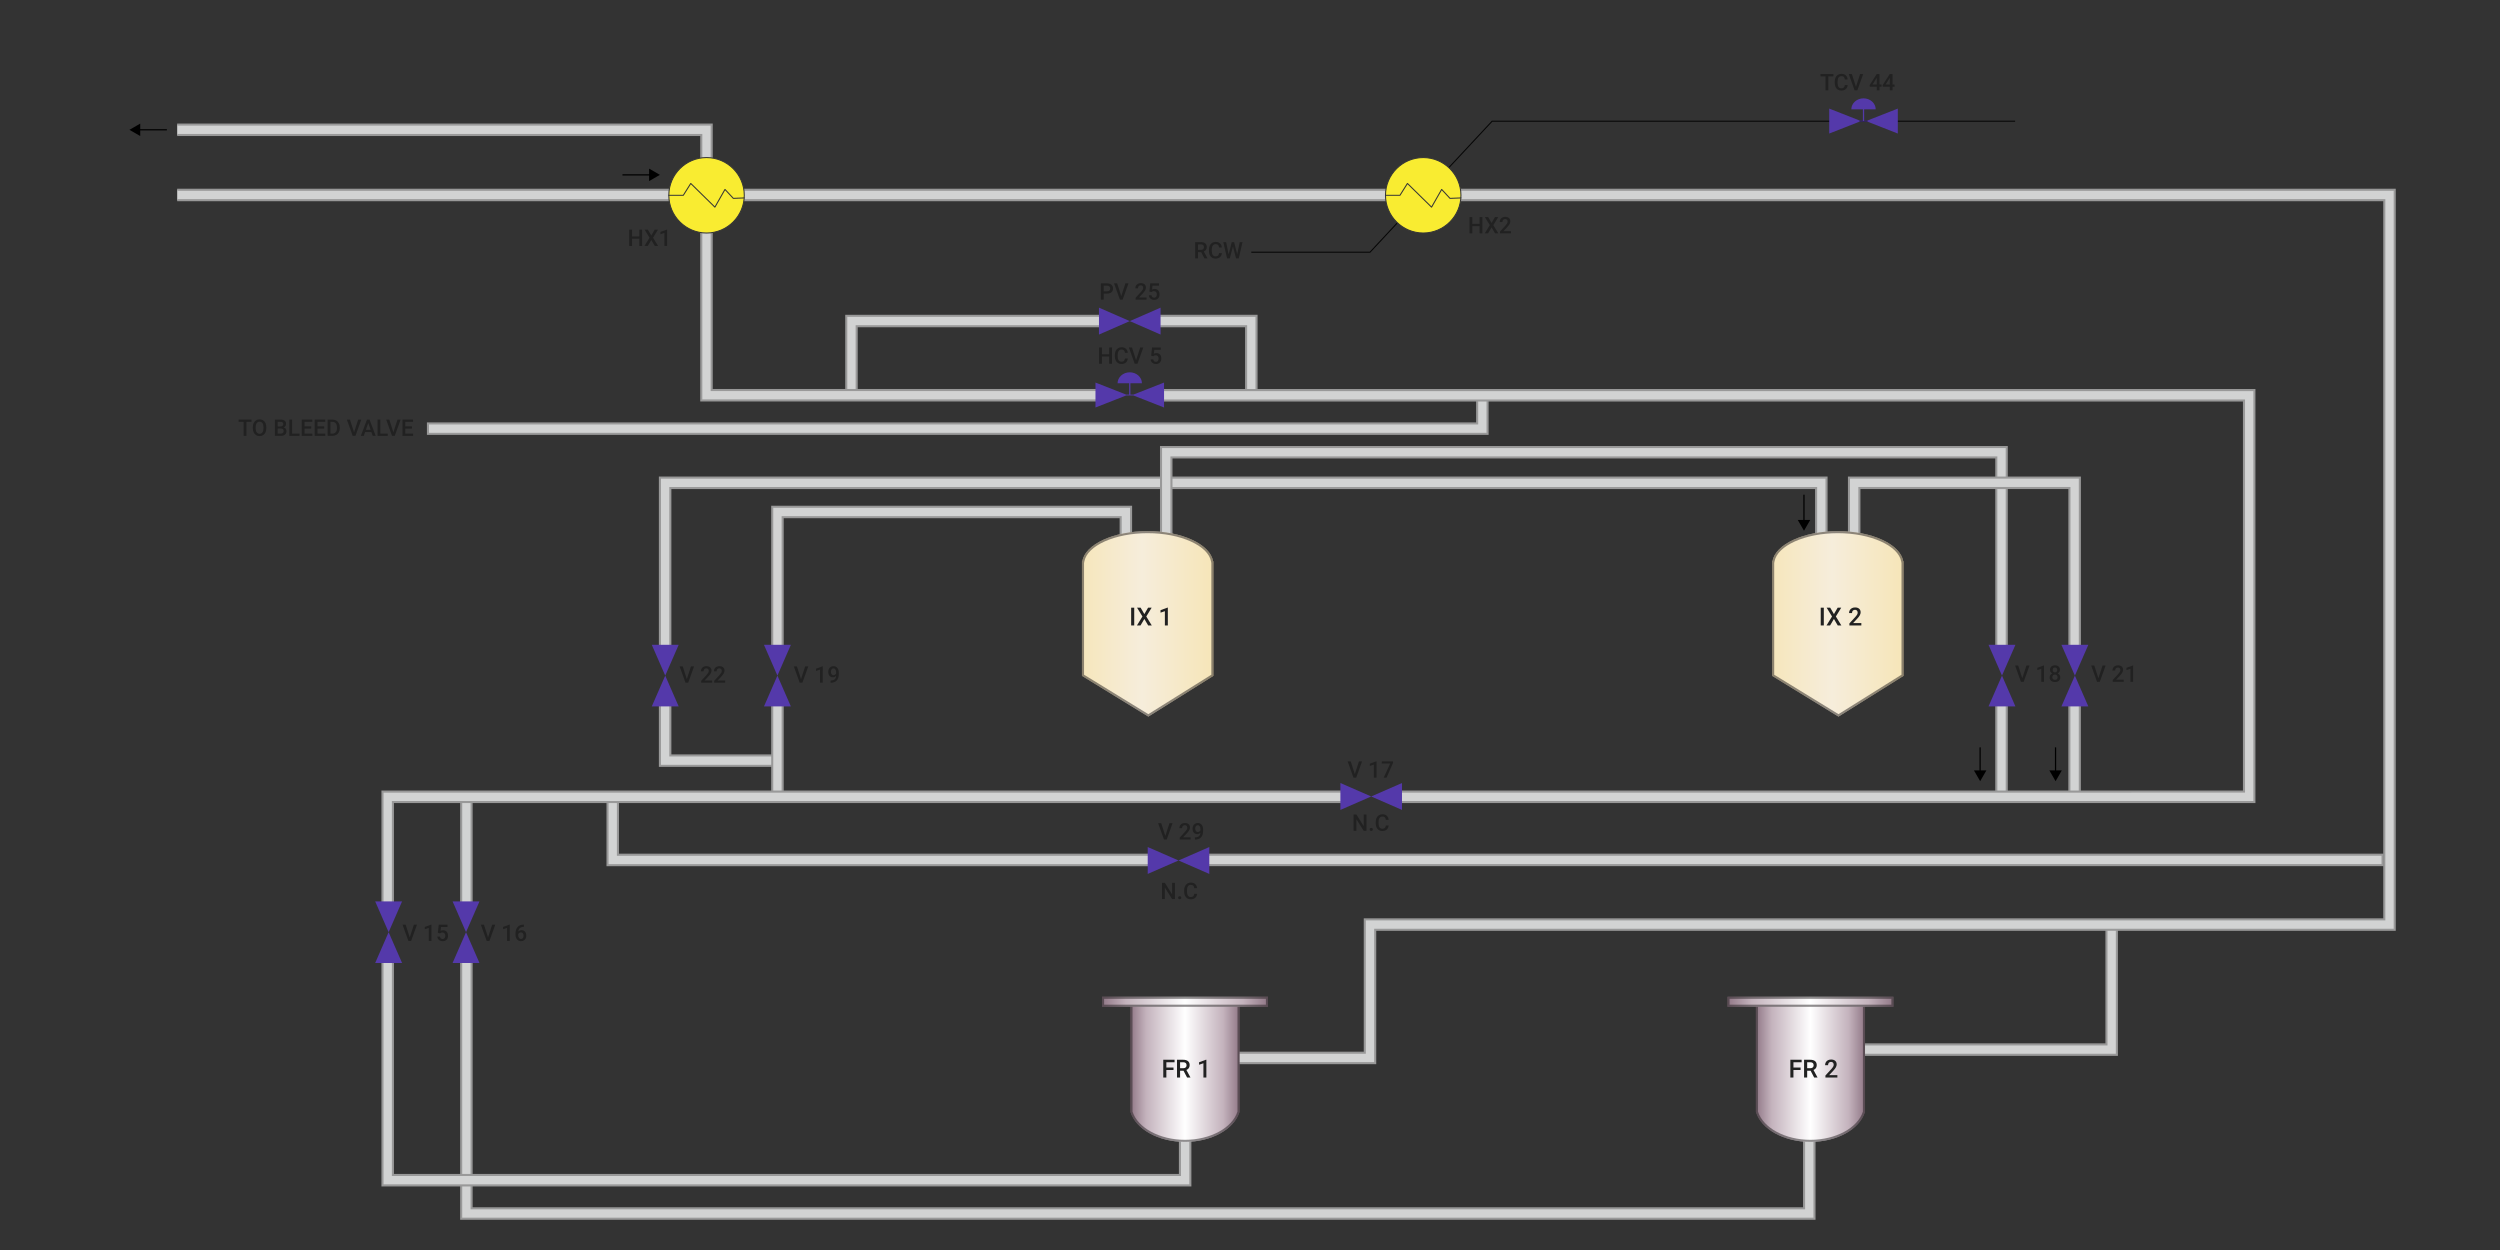 <?xml version="1.0" encoding="utf-8"?>
<!-- Generator: Adobe Illustrator 15.0.0, SVG Export Plug-In . SVG Version: 6.00 Build 0)  -->
<!DOCTYPE svg PUBLIC "-//W3C//DTD SVG 1.1//EN" "http://www.w3.org/Graphics/SVG/1.1/DTD/svg11.dtd">
<svg version="1.1" id="Layer_1" xmlns="http://www.w3.org/2000/svg" xmlns:xlink="http://www.w3.org/1999/xlink" x="0px" y="0px"
	 width="1200px" height="600px" viewBox="-90 0 1200 600" enable-background="new -90 0 1200 600" xml:space="preserve">
<rect x="-90" y="0" width="1200" height="600" fill="#333333" stroke="none"/>
<g>
	<polygon fill="#D2D3D3" points="321.205,189.711 316.205,189.711 316.205,151.592 440.873,151.592 440.873,156.592 
		321.205,156.592 	"/>
	<path fill="#999999" d="M321.705,190.211h-6v-39.12h125.667v6H321.705V190.211z M316.705,189.211h4v-33.12h119.667v-4H316.705
		V189.211z"/>
</g>
<g>
	<polygon fill="#D2D3D3" points="465.298,415.272 201.606,415.272 201.606,382.483 206.606,382.483 206.606,410.272 
		465.298,410.272 	"/>
	<path fill="#999999" d="M465.798,415.772H201.106v-33.789h6v27.789h258.692V415.772z M202.106,414.772h262.692v-4H206.106v-27.789
		h-4V414.772z"/>
</g>
<g>
	<rect x="131.367" y="382.483" fill="#D2D3D3" width="5" height="53.308"/>
	<path fill="#999999" d="M136.867,436.291h-6v-54.308h6V436.291z M131.867,435.291h4v-52.308h-4V435.291z"/>
</g>
<g>
	<polyline fill="#D2D3D3" points="-4.95,59.796 251.613,59.796 251.613,187.211 438.699,187.211 438.699,192.211 246.613,192.211 
		246.613,64.796 -4.95,64.796 	"/>
	<polygon fill="#999999" points="439.199,192.711 246.113,192.711 246.113,65.296 -4.95,65.296 -4.95,64.296 247.113,64.296 
		247.113,191.711 438.199,191.711 438.199,187.711 251.113,187.711 251.113,60.296 -4.95,60.296 -4.95,59.296 252.113,59.296 
		252.113,186.711 439.199,186.711 	"/>
</g>
<g>
	<polygon fill="#D2D3D3" points="513.134,188.598 508.134,188.598 508.134,156.592 462.353,156.592 462.353,151.592 
		513.134,151.592 	"/>
	<path fill="#999999" d="M513.634,189.098h-6v-32.006h-45.781v-6h51.781V189.098z M508.634,188.098h4v-36.006h-49.781v4h45.781
		V188.098z"/>
</g>
<g>
	<polygon fill="#D2D3D3" points="624.032,208.241 115.419,208.241 115.419,203.241 619.032,203.241 619.032,189.733 
		624.032,189.733 	"/>
	<path fill="#999999" d="M624.532,208.741H114.919v-6h503.613v-13.508h6V208.741z M115.919,207.741h507.613v-17.508h-4v13.508
		H115.919V207.741z"/>
</g>
<g>
	<polygon fill="#D2D3D3" points="231.76,311.066 226.76,311.066 226.76,229.246 786.735,229.246 786.735,261.754 781.735,261.754 
		781.735,234.246 231.76,234.246 	"/>
	<path fill="#999999" d="M232.26,311.566h-6v-82.821h560.976v33.508h-6v-27.508H232.26V311.566z M227.26,310.566h4v-76.821h550.976
		v27.508h4v-31.508H227.26V310.566z"/>
</g>
<g>
	<polygon fill="#D2D3D3" points="285.674,311.066 280.674,311.066 280.674,243.25 452.915,243.25 452.915,259.752 447.915,259.752 
		447.915,248.25 285.674,248.25 	"/>
	<path fill="#999999" d="M286.174,311.566h-6V242.75h173.241v17.503h-6V248.75H286.174V311.566z M281.174,310.566h4V247.75h163.241
		v11.503h4V243.75H281.174V310.566z"/>
</g>
<g>
	<polygon fill="#D2D3D3" points="873.232,311.067 868.232,311.067 868.232,219.576 472.294,219.576 472.294,259.086 
		467.294,259.086 467.294,214.576 873.232,214.576 	"/>
	<path fill="#999999" d="M873.732,311.567h-6v-91.492H472.794v39.511h-6v-45.511h406.938V311.567z M868.732,310.567h4v-95.492
		H467.794v43.511h4v-39.511h396.938V310.567z"/>
</g>
<g>
	<polygon fill="#D2D3D3" points="908.323,313.098 903.323,313.098 903.323,234.246 802.505,234.246 802.505,257.084 
		797.505,257.084 797.505,229.246 908.323,229.246 	"/>
	<path fill="#999999" d="M908.823,313.598h-6v-78.852h-99.818v22.839h-6v-28.839h111.818V313.598z M903.823,312.598h4v-82.852
		H798.005v26.839h4v-22.839h101.818V312.598z"/>
</g>
<g>
	<rect x="868.232" y="336.578" fill="#D2D3D3" width="5" height="45.887"/>
	<path fill="#999999" d="M873.732,382.965h-6v-46.887h6V382.965z M868.732,381.965h4v-44.887h-4V381.965z"/>
</g>
<g>
	<rect x="903.303" y="336.035" fill="#D2D3D3" width="5" height="46.43"/>
	<path fill="#999999" d="M908.803,382.965h-6v-47.43h6V382.965z M903.803,381.965h4v-45.43h-4V381.965z"/>
</g>
<g>
	<polygon fill="#D2D3D3" points="283.154,367.607 226.76,367.607 226.76,336.705 231.76,336.705 231.76,362.607 283.154,362.607 	
		"/>
	<path fill="#999999" d="M283.654,368.107H226.26v-31.902h6v25.902h51.395V368.107z M227.26,367.107h55.395v-4H231.26v-25.902h-4
		V367.107z"/>
</g>
<g>
	<rect x="280.674" y="337.102" fill="#D2D3D3" width="5" height="45.363"/>
	<path fill="#999999" d="M286.174,382.965h-6v-46.363h6V382.965z M281.174,381.965h4v-44.363h-4V381.965z"/>
</g>
<g>
	<polygon fill="#D2D3D3" points="992.113,384.965 578.188,384.965 578.188,379.965 987.113,379.965 987.113,192.233 
		465.298,192.233 465.298,187.233 992.113,187.233 	"/>
	<path fill="#999999" d="M992.613,385.465H577.688v-6h408.925V192.733H464.798v-6h527.815V385.465z M578.688,384.465h412.925
		V187.733H465.798v4h521.815v188.732H578.688V384.465z"/>
</g>
<g>
	<polygon fill="#D2D3D3" points="98.593,435.791 93.593,435.791 93.593,379.965 556.851,379.965 556.851,384.965 98.593,384.965 	
		"/>
	<path fill="#999999" d="M99.093,436.291h-6v-56.826h464.257v6H99.093V436.291z M94.093,435.291h4v-50.826h458.257v-4H94.093
		V435.291z"/>
</g>
<g>
	<polygon fill="#D2D3D3" points="780.958,584.992 131.367,584.992 131.367,459.797 136.367,459.797 136.367,579.992 
		775.958,579.992 775.958,541.149 780.958,541.149 	"/>
	<path fill="#999999" d="M781.458,585.492H130.867V459.297h6v120.195h638.591v-38.843h6V585.492z M131.867,584.492h648.591v-42.843
		h-4v38.843H135.867V460.297h-4V584.492z"/>
</g>
<g>
	<polygon fill="#D2D3D3" points="481.368,568.989 93.593,568.989 93.593,459.797 98.593,459.797 98.593,563.989 476.368,563.989 
		476.368,539.148 481.368,539.148 	"/>
	<path fill="#999999" d="M481.868,569.489H93.093V459.297h6v104.192h376.775v-24.841h6V569.489z M94.093,568.489h386.775v-28.841h-4
		v24.841H98.093V460.297h-4V568.489z"/>
</g>
<g>
	<polygon fill="#D2D3D3" points="926.101,506.308 800.005,506.308 800.005,501.308 921.101,501.308 921.101,443.793 
		926.101,443.793 	"/>
	<path fill="#999999" d="M926.601,506.808H799.505v-6h121.096v-57.515h6V506.808z M800.505,505.808h125.096v-61.515h-4v57.515
		H800.505V505.808z"/>
</g>
<g>
	<rect x="486.494" y="410.254" fill="#D2D3D3" width="567.136" height="5"/>
	<path fill="#999999" d="M1054.13,415.754H485.994v-6h568.136V415.754z M486.994,414.754h566.136v-4H486.994V414.754z"/>
</g>
<g>
	<polyline fill="#D2D3D3" points="-4.95,91.085 1059.464,91.085 1059.464,446.293 570.099,446.293 570.099,510.309 496.839,510.309 
		496.839,505.309 565.099,505.309 565.099,441.293 1054.464,441.293 1054.464,96.085 -4.95,96.085 	"/>
	<polygon fill="#999999" points="570.599,510.809 496.339,510.809 496.339,504.809 564.599,504.809 564.599,440.793 
		1053.964,440.793 1053.964,96.585 -4.95,96.585 -4.95,95.585 1054.964,95.585 1054.964,441.793 565.599,441.793 565.599,505.809 
		497.339,505.809 497.339,509.809 569.599,509.809 569.599,445.793 1058.964,445.793 1058.964,91.585 -4.95,91.585 -4.95,90.585 
		1059.964,90.585 1059.964,446.793 570.599,446.793 	"/>
</g>
<g>
	<linearGradient id="SVGID_1_" gradientUnits="userSpaceOnUse" x1="752.833" y1="515.098" x2="805.209" y2="515.098">
		<stop  offset="0" style="stop-color:#917887"/>
		<stop  offset="0.145" style="stop-color:#C4B3BD"/>
		<stop  offset="0.5" style="stop-color:#FFFFFF"/>
		<stop  offset="0.849" style="stop-color:#C4B3BD"/>
		<stop  offset="1" style="stop-color:#917887"/>
	</linearGradient>
	<path fill="url(#SVGID_1_)" d="M752.833,482.084v44.201v7.467v0.073h0.027c2.588,8.163,13.311,14.287,26.152,14.287
		c12.846,0,23.567-6.124,26.154-14.287h0.042v-0.11v-7.394v-44.237H752.833z"/>
	<path opacity="0.5" fill="#231F20" d="M804.209,483.084v43.237v7.217c-2.504,7.866-13.097,13.574-25.196,13.574
		c-12.074,0-22.648-5.686-25.18-13.528v-7.299v-43.201H804.209 M805.209,482.084h-52.376v44.201v7.467v0.073h0.027
		c2.588,8.163,13.311,14.287,26.152,14.287c12.846,0,23.567-6.124,26.154-14.287h0.042v-0.11v-7.394V482.084L805.209,482.084z"/>
	<linearGradient id="SVGID_2_" gradientUnits="userSpaceOnUse" x1="739.19" y1="480.836" x2="818.852" y2="480.836">
		<stop  offset="0" style="stop-color:#917887"/>
		<stop  offset="0.145" style="stop-color:#C4B3BD"/>
		<stop  offset="0.5" style="stop-color:#FFFFFF"/>
		<stop  offset="0.849" style="stop-color:#C4B3BD"/>
		<stop  offset="1" style="stop-color:#917887"/>
	</linearGradient>
	<rect x="739.19" y="478.432" fill="url(#SVGID_2_)" width="79.661" height="4.809"/>
	<path opacity="0.5" fill="#231F20" d="M817.852,479.432v2.809H740.19v-2.809H817.852 M818.852,478.432H739.19v4.809h79.661V478.432
		L818.852,478.432z"/>
</g>
<g>
	<linearGradient id="SVGID_3_" gradientUnits="userSpaceOnUse" x1="452.616" y1="515.098" x2="504.992" y2="515.098">
		<stop  offset="0" style="stop-color:#917887"/>
		<stop  offset="0.145" style="stop-color:#C4B3BD"/>
		<stop  offset="0.5" style="stop-color:#FFFFFF"/>
		<stop  offset="0.849" style="stop-color:#C4B3BD"/>
		<stop  offset="1" style="stop-color:#917887"/>
	</linearGradient>
	<path fill="url(#SVGID_3_)" d="M452.616,482.084v44.201v7.467v0.073h0.027c2.588,8.163,13.311,14.287,26.152,14.287
		c12.846,0,23.567-6.124,26.154-14.287h0.042v-0.11v-7.394v-44.237H452.616z"/>
	<path opacity="0.5" fill="#231F20" d="M503.992,483.084v43.237v7.217c-2.504,7.866-13.097,13.574-25.196,13.574
		c-12.074,0-22.648-5.686-25.18-13.528v-7.299v-43.201H503.992 M504.992,482.084h-52.376v44.201v7.467v0.073h0.027
		c2.588,8.163,13.311,14.287,26.152,14.287c12.846,0,23.567-6.124,26.154-14.287h0.042v-0.11v-7.394V482.084L504.992,482.084z"/>
	<linearGradient id="SVGID_4_" gradientUnits="userSpaceOnUse" x1="438.973" y1="480.836" x2="518.635" y2="480.836">
		<stop  offset="0" style="stop-color:#917887"/>
		<stop  offset="0.145" style="stop-color:#C4B3BD"/>
		<stop  offset="0.5" style="stop-color:#FFFFFF"/>
		<stop  offset="0.849" style="stop-color:#C4B3BD"/>
		<stop  offset="1" style="stop-color:#917887"/>
	</linearGradient>
	<rect x="438.973" y="478.432" fill="url(#SVGID_4_)" width="79.662" height="4.809"/>
	<path opacity="0.5" fill="#231F20" d="M517.635,479.432v2.809h-77.662v-2.809H517.635 M518.635,478.432h-79.662v4.809h79.662
		V478.432L518.635,478.432z"/>
</g>
<polygon fill="#050505" points="567.707,121.305 510.634,121.305 510.634,120.805 567.49,120.805 626.092,57.934 877.253,57.934 
	877.253,58.434 626.309,58.434 "/>
<g>
	<rect x="775.6" y="237.459" width="0.6" height="12.998"/>
	<g>
		<polygon points="772.925,249.582 775.916,254.763 778.907,249.582 		"/>
	</g>
</g>
<g>
	<rect x="860.16" y="358.73" width="0.6" height="11.94"/>
	<g>
		<polygon points="857.485,369.795 860.477,374.977 863.468,369.795 		"/>
	</g>
</g>
<g>
	<rect x="896.36" y="358.732" width="0.6" height="11.938"/>
	<g>
		<polygon points="893.686,369.795 896.677,374.977 899.668,369.795 		"/>
	</g>
</g>
<g>
	<rect x="208.779" y="83.646" width="13.671" height="0.6"/>
	<g>
		<polygon points="221.574,86.92 226.755,83.929 221.574,80.938 		"/>
	</g>
</g>
<g>
	<rect x="-23.567" y="61.997" width="13.671" height="0.6"/>
	<g>
		<polygon points="-22.691,59.322 -27.873,62.313 -22.691,65.305 		"/>
	</g>
</g>
<g>
	<path fill="#212121" d="M30.722,202.494h-2.438v6.725h-1.348v-6.725h-2.417v-1.096h6.204V202.494z"/>
	<path fill="#212121" d="M37.838,205.512c0,0.766-0.132,1.438-0.397,2.017c-0.265,0.578-0.644,1.022-1.136,1.332
		c-0.492,0.31-1.059,0.464-1.7,0.464c-0.634,0-1.199-0.155-1.695-0.464c-0.496-0.31-0.879-0.751-1.149-1.324
		c-0.27-0.573-0.407-1.233-0.411-1.982v-0.44c0-0.763,0.135-1.436,0.406-2.02c0.27-0.583,0.651-1.03,1.144-1.34
		c0.493-0.31,1.058-0.464,1.695-0.464s1.202,0.153,1.695,0.459c0.492,0.306,0.873,0.746,1.141,1.321
		c0.269,0.574,0.405,1.243,0.408,2.006V205.512z M36.479,205.104c0-0.867-0.164-1.531-0.491-1.993
		c-0.328-0.462-0.792-0.693-1.394-0.693c-0.587,0-1.046,0.23-1.377,0.69c-0.332,0.46-0.5,1.111-0.508,1.953v0.451
		c0,0.859,0.167,1.523,0.502,1.993c0.335,0.469,0.8,0.704,1.394,0.704c0.602,0,1.064-0.229,1.388-0.688
		c0.324-0.458,0.486-1.128,0.486-2.009V205.104z"/>
	<path fill="#212121" d="M41.931,209.218v-7.82h2.68c0.884,0,1.558,0.177,2.02,0.532s0.693,0.883,0.693,1.584
		c0,0.358-0.097,0.68-0.29,0.967s-0.476,0.508-0.849,0.666c0.422,0.115,0.75,0.331,0.98,0.647c0.231,0.317,0.347,0.698,0.347,1.142
		c0,0.734-0.235,1.298-0.706,1.692c-0.471,0.394-1.145,0.591-2.022,0.591H41.931z M43.29,204.69h1.332
		c0.422,0,0.753-0.096,0.991-0.287c0.238-0.192,0.357-0.463,0.357-0.814c0-0.387-0.11-0.666-0.331-0.838
		c-0.22-0.172-0.563-0.258-1.028-0.258H43.29V204.69z M43.29,205.689v2.444h1.509c0.426,0,0.759-0.105,0.999-0.317
		s0.36-0.505,0.36-0.881c0-0.813-0.416-1.228-1.246-1.246H43.29z"/>
	<path fill="#212121" d="M50.229,208.133h3.55v1.085h-4.909v-7.82h1.359V208.133z"/>
	<path fill="#212121" d="M59.393,205.727h-3.212v2.406h3.754v1.085h-5.113v-7.82h5.076v1.096h-3.717v2.159h3.212V205.727z"/>
	<path fill="#212121" d="M65.612,205.727H62.4v2.406h3.754v1.085h-5.113v-7.82h5.076v1.096H62.4v2.159h3.212V205.727z"/>
	<path fill="#212121" d="M67.261,209.218v-7.82h2.31c0.691,0,1.304,0.154,1.839,0.462c0.536,0.308,0.95,0.745,1.244,1.311
		s0.44,1.214,0.44,1.944v0.392c0,0.741-0.148,1.393-0.443,1.955c-0.296,0.562-0.716,0.996-1.263,1.3
		c-0.546,0.304-1.171,0.457-1.877,0.457H67.261z M68.62,202.494v5.64h0.886c0.712,0,1.259-0.223,1.641-0.668
		c0.381-0.446,0.575-1.086,0.583-1.92v-0.435c0-0.849-0.185-1.497-0.553-1.944s-0.904-0.671-1.606-0.671H68.62z"/>
	<path fill="#212121" d="M79.942,207.516l1.987-6.118h1.493l-2.814,7.82h-1.316l-2.804-7.82h1.488L79.942,207.516z"/>
	<path fill="#212121" d="M88.278,207.397h-3.029l-0.634,1.821h-1.413l2.954-7.82h1.219l2.959,7.82h-1.418L88.278,207.397z
		 M85.63,206.302h2.267l-1.133-3.244L85.63,206.302z"/>
	<path fill="#212121" d="M92.581,208.133h3.55v1.085h-4.909v-7.82h1.359V208.133z"/>
	<path fill="#212121" d="M98.822,207.516l1.987-6.118h1.493l-2.814,7.82h-1.316l-2.804-7.82h1.488L98.822,207.516z"/>
	<path fill="#212121" d="M107.754,205.727h-3.212v2.406h3.754v1.085h-5.113v-7.82h5.076v1.096h-3.717v2.159h3.212V205.727z"/>
</g>
<g>
	<path fill="#212121" d="M473.281,513.604h-3.434v3.615h-1.482v-8.531h5.42v1.195h-3.938v2.537h3.434V513.604z"/>
	<path fill="#212121" d="M478.091,513.938h-1.652v3.281h-1.482v-8.531h3c0.984,0,1.744,0.221,2.279,0.662s0.803,1.081,0.803,1.918
		c0,0.57-0.138,1.049-0.413,1.434s-0.659,0.682-1.151,0.889l1.916,3.553v0.076h-1.588L478.091,513.938z M476.439,512.742h1.523
		c0.5,0,0.891-0.127,1.172-0.379s0.422-0.596,0.422-1.033c0-0.457-0.13-0.811-0.39-1.061s-0.647-0.379-1.163-0.387h-1.564V512.742z"
		/>
	<path fill="#212121" d="M489.06,517.219h-1.418v-6.854l-2.092,0.713v-1.195l3.328-1.225h0.182V517.219z"/>
</g>
<g>
	<path fill="#212121" d="M774.28,513.604h-3.434v3.615h-1.482v-8.531h5.42v1.195h-3.938v2.537h3.434V513.604z"/>
	<path fill="#212121" d="M779.091,513.938h-1.652v3.281h-1.482v-8.531h3c0.984,0,1.744,0.221,2.279,0.662s0.803,1.081,0.803,1.918
		c0,0.57-0.138,1.049-0.413,1.434s-0.659,0.682-1.151,0.889l1.916,3.553v0.076h-1.588L779.091,513.938z M777.438,512.742h1.523
		c0.5,0,0.891-0.127,1.172-0.379s0.422-0.596,0.422-1.033c0-0.457-0.13-0.811-0.39-1.061s-0.647-0.379-1.163-0.387h-1.564V512.742z"
		/>
	<path fill="#212121" d="M791.94,517.219h-5.736v-0.979l2.842-3.1c0.41-0.457,0.702-0.84,0.876-1.146s0.261-0.613,0.261-0.922
		c0-0.406-0.114-0.734-0.343-0.984s-0.536-0.375-0.923-0.375c-0.461,0-0.818,0.141-1.072,0.422s-0.381,0.666-0.381,1.154h-1.424
		c0-0.52,0.118-0.988,0.354-1.404s0.574-0.738,1.014-0.969s0.946-0.346,1.521-0.346c0.828,0,1.481,0.207,1.96,0.623
		s0.718,0.992,0.718,1.727c0,0.426-0.12,0.871-0.36,1.338s-0.634,0.998-1.181,1.592l-2.086,2.232h3.961V517.219z"/>
</g>
<g>
	<path fill="#212121" d="M486.556,121.026h-1.515v3.008h-1.359v-7.82h2.75c0.902,0,1.599,0.203,2.089,0.607
		c0.491,0.405,0.736,0.991,0.736,1.758c0,0.523-0.126,0.961-0.379,1.314c-0.252,0.353-0.604,0.625-1.055,0.814l1.756,3.256v0.07
		h-1.456L486.556,121.026z M485.042,119.931h1.396c0.458,0,0.816-0.115,1.074-0.347c0.258-0.23,0.387-0.547,0.387-0.948
		c0-0.419-0.119-0.743-0.357-0.972c-0.238-0.229-0.594-0.347-1.066-0.354h-1.434V119.931z"/>
	<path fill="#212121" d="M496.514,121.488c-0.079,0.834-0.387,1.485-0.924,1.952c-0.537,0.468-1.251,0.701-2.143,0.701
		c-0.623,0-1.172-0.147-1.646-0.443c-0.474-0.295-0.84-0.715-1.098-1.259s-0.392-1.176-0.403-1.896v-0.73
		c0-0.738,0.131-1.388,0.392-1.95s0.636-0.996,1.125-1.3c0.488-0.304,1.053-0.457,1.694-0.457c0.863,0,1.558,0.233,2.084,0.701
		c0.526,0.467,0.833,1.128,0.918,1.984h-1.354c-0.064-0.562-0.228-0.968-0.492-1.217c-0.263-0.249-0.649-0.373-1.157-0.373
		c-0.591,0-1.045,0.216-1.361,0.648c-0.317,0.432-0.479,1.065-0.486,1.9v0.693c0,0.846,0.151,1.491,0.454,1.936
		c0.302,0.444,0.746,0.667,1.329,0.667c0.534,0,0.935-0.12,1.203-0.36s0.438-0.639,0.51-1.198H496.514z"/>
	<path fill="#212121" d="M503.862,122.101l1.203-5.887h1.348l-1.805,7.82h-1.3l-1.488-5.709l-1.52,5.709h-1.305l-1.805-7.82h1.348
		l1.214,5.876l1.493-5.876h1.139L503.862,122.101z"/>
</g>
<g>
	<path fill="#212121" d="M621.561,112.014h-1.354v-3.47h-3.497v3.47h-1.358v-7.82h1.358v3.255h3.497v-3.255h1.354V112.014z"/>
	<path fill="#212121" d="M625.948,107.019l1.645-2.825h1.568l-2.363,3.878l2.416,3.942h-1.584l-1.682-2.868l-1.686,2.868h-1.58
		l2.423-3.942l-2.368-3.878h1.568L625.948,107.019z"/>
	<path fill="#212121" d="M635.268,112.014h-5.259v-0.897l2.605-2.841c0.376-0.419,0.644-0.769,0.803-1.05
		c0.159-0.281,0.239-0.563,0.239-0.846c0-0.373-0.104-0.673-0.314-0.902c-0.209-0.229-0.491-0.344-0.846-0.344
		c-0.423,0-0.75,0.129-0.983,0.387c-0.232,0.258-0.349,0.61-0.349,1.058h-1.306c0-0.476,0.108-0.905,0.325-1.286
		c0.217-0.382,0.526-0.678,0.93-0.889c0.402-0.211,0.867-0.317,1.394-0.317c0.759,0,1.358,0.19,1.797,0.572
		c0.438,0.381,0.658,0.908,0.658,1.582c0,0.39-0.11,0.799-0.331,1.227c-0.22,0.428-0.581,0.914-1.082,1.458l-1.912,2.046h3.631
		V112.014z"/>
</g>
<g>
	<path fill="#212121" d="M790.045,36.645h-2.438v6.725h-1.349v-6.725h-2.416v-1.096h6.203V36.645z"/>
	<path fill="#212121" d="M796.887,40.823c-0.078,0.834-0.387,1.485-0.924,1.952c-0.537,0.468-1.251,0.701-2.143,0.701
		c-0.623,0-1.172-0.147-1.646-0.443c-0.475-0.295-0.84-0.715-1.098-1.259s-0.393-1.176-0.403-1.896v-0.73
		c0-0.738,0.131-1.388,0.392-1.95c0.262-0.562,0.637-0.996,1.126-1.3c0.488-0.304,1.054-0.457,1.694-0.457
		c0.863,0,1.558,0.233,2.084,0.701c0.526,0.467,0.832,1.128,0.918,1.984h-1.354c-0.064-0.562-0.228-0.968-0.491-1.217
		c-0.263-0.249-0.648-0.373-1.157-0.373c-0.591,0-1.045,0.216-1.361,0.648c-0.317,0.432-0.479,1.065-0.486,1.9v0.693
		c0,0.846,0.151,1.491,0.454,1.936s0.745,0.667,1.329,0.667c0.533,0,0.935-0.12,1.203-0.36s0.438-0.639,0.51-1.198H796.887z"/>
	<path fill="#212121" d="M800.857,41.667l1.986-6.118h1.494l-2.814,7.82h-1.316l-2.804-7.82h1.487L800.857,41.667z"/>
	<path fill="#212121" d="M812.162,40.582h0.973v1.047h-0.973v1.74h-1.305v-1.74h-3.379l-0.037-0.795l3.373-5.285h1.348V40.582z
		 M808.811,40.582h2.047v-3.266l-0.097,0.172L808.811,40.582z"/>
	<path fill="#212121" d="M818.414,40.582h0.973v1.047h-0.973v1.74h-1.305v-1.74h-3.379l-0.037-0.795l3.373-5.285h1.348V40.582z
		 M815.063,40.582h2.047v-3.266l-0.097,0.172L815.063,40.582z"/>
</g>
<g>
	<path fill="#212121" d="M439.777,140.927v2.9h-1.359v-7.82h2.992c0.874,0,1.567,0.228,2.081,0.683
		c0.514,0.455,0.771,1.057,0.771,1.807c0,0.767-0.251,1.364-0.754,1.791c-0.503,0.426-1.208,0.64-2.114,0.64H439.777z
		 M439.777,139.831h1.633c0.483,0,0.852-0.114,1.106-0.341c0.254-0.227,0.381-0.556,0.381-0.985c0-0.422-0.129-0.76-0.387-1.013
		c-0.258-0.252-0.612-0.382-1.063-0.389h-1.67V139.831z"/>
	<path fill="#212121" d="M448.205,142.125l1.987-6.118h1.493l-2.814,7.82h-1.316l-2.804-7.82h1.488L448.205,142.125z"/>
	<path fill="#212121" d="M460.354,143.827h-5.258v-0.897l2.605-2.841c0.376-0.419,0.644-0.769,0.803-1.05
		c0.159-0.281,0.239-0.563,0.239-0.846c0-0.373-0.105-0.673-0.314-0.902c-0.21-0.229-0.492-0.344-0.846-0.344
		c-0.422,0-0.75,0.129-0.983,0.387s-0.349,0.61-0.349,1.058h-1.305c0-0.476,0.108-0.905,0.325-1.287
		c0.216-0.381,0.526-0.677,0.929-0.889c0.403-0.211,0.868-0.317,1.394-0.317c0.759,0,1.358,0.191,1.796,0.572
		c0.439,0.382,0.658,0.909,0.658,1.582c0,0.39-0.11,0.799-0.33,1.228c-0.221,0.428-0.581,0.914-1.083,1.458l-1.912,2.046h3.631
		V143.827z"/>
	<path fill="#212121" d="M461.697,139.949l0.424-3.942h4.2v1.128h-3.115l-0.215,1.869c0.362-0.208,0.77-0.312,1.225-0.312
		c0.745,0,1.324,0.238,1.737,0.714c0.414,0.476,0.621,1.117,0.621,1.923c0,0.795-0.229,1.428-0.688,1.898
		c-0.458,0.471-1.087,0.707-1.885,0.707c-0.716,0-1.31-0.203-1.78-0.61c-0.471-0.406-0.726-0.942-0.766-1.608h1.262
		c0.05,0.379,0.186,0.67,0.408,0.873c0.222,0.202,0.512,0.303,0.87,0.303c0.401,0,0.713-0.143,0.937-0.43
		c0.224-0.287,0.336-0.677,0.336-1.171c0-0.476-0.124-0.853-0.371-1.13c-0.247-0.278-0.587-0.417-1.021-0.417
		c-0.236,0-0.437,0.031-0.602,0.094c-0.165,0.063-0.344,0.185-0.537,0.368L461.697,139.949z"/>
</g>
<g>
	<path fill="#212121" d="M443.771,174.607h-1.354v-3.47h-3.497v3.47h-1.359v-7.82h1.359v3.255h3.497v-3.255h1.354V174.607z"/>
	<path fill="#212121" d="M451.344,172.061c-0.079,0.834-0.387,1.485-0.924,1.953c-0.537,0.467-1.251,0.701-2.143,0.701
		c-0.623,0-1.172-0.148-1.646-0.443c-0.475-0.296-0.841-0.715-1.099-1.26s-0.392-1.176-0.403-1.896v-0.73
		c0-0.738,0.131-1.388,0.392-1.95s0.637-0.996,1.125-1.3c0.489-0.304,1.054-0.457,1.695-0.457c0.863,0,1.558,0.234,2.084,0.701
		c0.526,0.468,0.833,1.129,0.918,1.985h-1.354c-0.064-0.562-0.229-0.968-0.491-1.216c-0.264-0.249-0.649-0.374-1.158-0.374
		c-0.591,0-1.044,0.216-1.362,0.648c-0.316,0.432-0.479,1.065-0.486,1.9v0.693c0,0.846,0.151,1.491,0.454,1.936
		c0.303,0.444,0.746,0.667,1.33,0.667c0.534,0,0.935-0.12,1.203-0.36s0.438-0.639,0.51-1.198H451.344z"/>
	<path fill="#212121" d="M455.313,172.904l1.987-6.118h1.493l-2.814,7.82h-1.316l-2.804-7.82h1.488L455.313,172.904z"/>
	<path fill="#212121" d="M462.554,170.729l0.424-3.942h4.2v1.128h-3.115l-0.215,1.869c0.362-0.208,0.77-0.312,1.225-0.312
		c0.745,0,1.324,0.238,1.737,0.714c0.414,0.476,0.621,1.117,0.621,1.923c0,0.795-0.229,1.428-0.688,1.898
		c-0.458,0.471-1.087,0.707-1.885,0.707c-0.716,0-1.31-0.203-1.78-0.61c-0.471-0.406-0.726-0.942-0.766-1.608h1.262
		c0.05,0.379,0.186,0.67,0.408,0.873c0.222,0.202,0.512,0.303,0.87,0.303c0.401,0,0.713-0.143,0.937-0.43
		c0.224-0.287,0.336-0.677,0.336-1.171c0-0.476-0.124-0.853-0.371-1.13c-0.247-0.278-0.587-0.417-1.021-0.417
		c-0.236,0-0.437,0.031-0.602,0.094c-0.165,0.063-0.344,0.185-0.537,0.368L462.554,170.729z"/>
</g>
<g>
	<path fill="#212121" d="M239.674,325.983l1.987-6.118h1.493l-2.814,7.82h-1.316l-2.804-7.82h1.488L239.674,325.983z"/>
	<path fill="#212121" d="M251.823,327.686h-5.258v-0.897l2.605-2.841c0.376-0.419,0.644-0.769,0.803-1.05
		c0.159-0.281,0.239-0.563,0.239-0.846c0-0.373-0.105-0.674-0.314-0.902c-0.21-0.229-0.492-0.344-0.846-0.344
		c-0.422,0-0.75,0.129-0.983,0.387s-0.349,0.61-0.349,1.058h-1.305c0-0.477,0.108-0.905,0.325-1.286
		c0.216-0.382,0.526-0.678,0.929-0.889c0.403-0.212,0.868-0.317,1.394-0.317c0.759,0,1.358,0.19,1.796,0.572
		c0.439,0.381,0.658,0.908,0.658,1.581c0,0.391-0.11,0.8-0.33,1.228c-0.221,0.428-0.581,0.914-1.083,1.458l-1.912,2.047h3.631
		V327.686z"/>
	<path fill="#212121" d="M258.075,327.686h-5.258v-0.897l2.605-2.841c0.376-0.419,0.644-0.769,0.803-1.05
		c0.159-0.281,0.239-0.563,0.239-0.846c0-0.373-0.105-0.674-0.314-0.902c-0.21-0.229-0.492-0.344-0.846-0.344
		c-0.422,0-0.75,0.129-0.983,0.387s-0.349,0.61-0.349,1.058h-1.305c0-0.477,0.108-0.905,0.325-1.286
		c0.216-0.382,0.526-0.678,0.929-0.889c0.403-0.212,0.868-0.317,1.394-0.317c0.759,0,1.358,0.19,1.796,0.572
		c0.439,0.381,0.658,0.908,0.658,1.581c0,0.391-0.11,0.8-0.33,1.228c-0.221,0.428-0.581,0.914-1.083,1.458l-1.912,2.047h3.631
		V327.686z"/>
</g>
<g>
	<path fill="#212121" d="M294.487,325.983l1.987-6.118h1.493l-2.814,7.82h-1.316l-2.804-7.82h1.488L294.487,325.983z"/>
	<path fill="#212121" d="M304.912,327.686h-1.3v-6.282l-1.917,0.653v-1.096l3.051-1.122h0.167V327.686z"/>
	<path fill="#212121" d="M311.331,324.415c-0.437,0.461-0.947,0.692-1.531,0.692c-0.688,0-1.235-0.241-1.644-0.723
		s-0.612-1.114-0.612-1.898c0-0.516,0.104-0.983,0.312-1.401c0.208-0.42,0.503-0.745,0.886-0.979
		c0.383-0.232,0.827-0.349,1.332-0.349c0.788,0,1.413,0.294,1.875,0.881s0.693,1.373,0.693,2.358v0.365
		c0,1.41-0.319,2.486-0.956,3.228s-1.588,1.117-2.852,1.128h-0.156v-1.08h0.188c0.77-0.01,1.361-0.195,1.772-0.556
		C311.049,325.723,311.28,325.167,311.331,324.415z M310.074,324.087c0.261,0,0.507-0.075,0.736-0.226s0.406-0.358,0.532-0.623
		v-0.511c0-0.576-0.118-1.04-0.354-1.391s-0.542-0.526-0.918-0.526s-0.676,0.155-0.899,0.465c-0.224,0.31-0.336,0.7-0.336,1.173
		c0,0.491,0.113,0.887,0.338,1.188S309.698,324.087,310.074,324.087z"/>
</g>
<g>
	<path fill="#212121" d="M560.316,371.581l1.986-6.117h1.494l-2.814,7.82h-1.316l-2.804-7.82h1.487L560.316,371.581z"/>
	<path fill="#212121" d="M570.74,373.284h-1.299v-6.282l-1.918,0.653v-1.096l3.051-1.123h0.166V373.284z"/>
	<path fill="#212121" d="M578.663,366.188l-3.126,7.096h-1.369l3.12-6.773h-4.044v-1.047h5.419V366.188z"/>
</g>
<g>
	<path fill="#212121" d="M469.355,401.262l1.986-6.117h1.494l-2.814,7.82h-1.316l-2.804-7.82h1.487L469.355,401.262z"/>
	<path fill="#212121" d="M481.504,402.965h-5.258v-0.896l2.604-2.842c0.376-0.419,0.644-0.769,0.803-1.05s0.239-0.563,0.239-0.847
		c0-0.372-0.104-0.673-0.314-0.902c-0.209-0.229-0.491-0.344-0.846-0.344c-0.423,0-0.75,0.129-0.982,0.387
		c-0.233,0.258-0.35,0.611-0.35,1.059h-1.305c0-0.477,0.107-0.905,0.324-1.286c0.217-0.382,0.526-0.678,0.93-0.89
		c0.402-0.211,0.867-0.316,1.394-0.316c0.759,0,1.358,0.19,1.797,0.572c0.438,0.381,0.657,0.908,0.657,1.582
		c0,0.39-0.109,0.799-0.33,1.227c-0.22,0.428-0.581,0.914-1.082,1.459l-1.912,2.046h3.631V402.965z"/>
	<path fill="#212121" d="M486.198,399.693c-0.437,0.463-0.947,0.693-1.53,0.693c-0.688,0-1.236-0.241-1.645-0.723
		s-0.611-1.114-0.611-1.898c0-0.516,0.104-0.982,0.311-1.402c0.208-0.418,0.504-0.744,0.887-0.977
		c0.383-0.233,0.827-0.35,1.332-0.35c0.788,0,1.412,0.294,1.875,0.881c0.461,0.587,0.692,1.373,0.692,2.357v0.365
		c0,1.411-0.318,2.487-0.956,3.229s-1.588,1.117-2.852,1.128h-0.156v-1.079h0.188c0.771-0.012,1.361-0.196,1.773-0.557
		C485.917,401.002,486.148,400.445,486.198,399.693z M484.941,399.366c0.262,0,0.507-0.075,0.736-0.226
		c0.229-0.15,0.406-0.358,0.531-0.623v-0.51c0-0.577-0.118-1.041-0.354-1.392s-0.542-0.526-0.919-0.526
		c-0.375,0-0.676,0.155-0.899,0.465s-0.335,0.701-0.335,1.174c0,0.49,0.112,0.886,0.338,1.187S484.565,399.366,484.941,399.366z"/>
</g>
<g>
	<path fill="#212121" d="M565.912,398.779h-1.358l-3.485-5.549v5.549h-1.359v-7.82h1.359l3.496,5.57v-5.57h1.348V398.779z"/>
	<path fill="#212121" d="M568.206,397.404c0.243,0,0.432,0.069,0.563,0.207c0.133,0.138,0.199,0.311,0.199,0.518
		c0,0.205-0.066,0.374-0.199,0.508c-0.132,0.135-0.32,0.201-0.563,0.201c-0.232,0-0.417-0.065-0.554-0.198
		c-0.136-0.133-0.203-0.303-0.203-0.511c0-0.207,0.065-0.38,0.198-0.518S567.966,397.404,568.206,397.404z"/>
	<path fill="#212121" d="M576.559,396.233c-0.079,0.834-0.387,1.485-0.924,1.952c-0.537,0.468-1.252,0.701-2.144,0.701
		c-0.623,0-1.172-0.147-1.646-0.443c-0.475-0.295-0.841-0.715-1.099-1.26c-0.258-0.544-0.392-1.176-0.402-1.896v-0.73
		c0-0.737,0.131-1.388,0.393-1.95c0.261-0.562,0.636-0.995,1.125-1.299c0.488-0.305,1.054-0.457,1.694-0.457
		c0.863,0,1.558,0.233,2.084,0.701c0.526,0.467,0.833,1.129,0.919,1.984h-1.354c-0.064-0.563-0.229-0.968-0.492-1.217
		c-0.263-0.249-0.648-0.373-1.157-0.373c-0.591,0-1.045,0.216-1.361,0.647c-0.317,0.433-0.479,1.065-0.486,1.9v0.694
		c0,0.846,0.151,1.49,0.454,1.935c0.303,0.445,0.745,0.667,1.329,0.667c0.533,0,0.935-0.12,1.203-0.359
		c0.269-0.24,0.438-0.64,0.511-1.198H576.559z"/>
</g>
<g>
	<path fill="#212121" d="M473.963,431.562h-1.359l-3.486-5.548v5.548h-1.359v-7.82h1.359l3.497,5.569v-5.569h1.348V431.562z"/>
	<path fill="#212121" d="M476.256,430.187c0.244,0,0.432,0.069,0.564,0.207s0.199,0.311,0.199,0.519
		c0,0.203-0.066,0.373-0.199,0.507c-0.132,0.135-0.32,0.202-0.564,0.202c-0.233,0-0.417-0.066-0.553-0.199s-0.204-0.303-0.204-0.51
		c0-0.208,0.066-0.381,0.199-0.519S476.017,430.187,476.256,430.187z"/>
	<path fill="#212121" d="M484.608,429.016c-0.079,0.834-0.387,1.485-0.924,1.952c-0.537,0.468-1.251,0.701-2.143,0.701
		c-0.623,0-1.172-0.147-1.646-0.443c-0.474-0.295-0.84-0.715-1.098-1.259c-0.258-0.545-0.392-1.177-0.403-1.896v-0.73
		c0-0.737,0.131-1.388,0.392-1.949c0.261-0.563,0.636-0.996,1.125-1.301c0.488-0.304,1.053-0.456,1.694-0.456
		c0.863,0,1.558,0.233,2.084,0.701c0.526,0.467,0.833,1.129,0.918,1.984h-1.354c-0.064-0.563-0.228-0.968-0.492-1.217
		c-0.263-0.249-0.649-0.373-1.157-0.373c-0.591,0-1.045,0.216-1.361,0.647c-0.317,0.433-0.479,1.065-0.486,1.9v0.694
		c0,0.846,0.151,1.49,0.454,1.935c0.302,0.445,0.746,0.667,1.329,0.667c0.534,0,0.935-0.12,1.203-0.36
		c0.269-0.239,0.438-0.639,0.51-1.197H484.608z"/>
</g>
<g>
	<path fill="#212121" d="M218.228,118.055h-1.354v-3.47h-3.497v3.47h-1.359v-7.82h1.359v3.255h3.497v-3.255h1.354V118.055z"/>
	<path fill="#212121" d="M222.616,113.06l1.644-2.825h1.568l-2.363,3.878l2.417,3.942h-1.584l-1.681-2.868l-1.687,2.868h-1.579
		l2.422-3.942l-2.369-3.878h1.568L222.616,113.06z"/>
	<path fill="#212121" d="M230.211,118.055h-1.3v-6.283l-1.917,0.654v-1.096l3.051-1.123h0.167V118.055z"/>
</g>
<g>
	<path fill="#212121" d="M106.678,449.96l1.987-6.118h1.493l-2.814,7.82h-1.316l-2.804-7.82h1.488L106.678,449.96z"/>
	<path fill="#212121" d="M117.104,451.662h-1.3v-6.282l-1.917,0.653v-1.096l3.051-1.122h0.167V451.662z"/>
	<path fill="#212121" d="M120.17,447.784l0.424-3.942h4.2v1.128h-3.115l-0.215,1.869c0.362-0.208,0.77-0.312,1.225-0.312
		c0.745,0,1.324,0.238,1.737,0.714c0.414,0.477,0.621,1.117,0.621,1.924c0,0.795-0.229,1.428-0.688,1.898s-1.087,0.706-1.885,0.706
		c-0.716,0-1.31-0.203-1.78-0.609c-0.471-0.406-0.726-0.942-0.766-1.608h1.262c0.05,0.379,0.186,0.67,0.408,0.872
		s0.512,0.304,0.87,0.304c0.401,0,0.713-0.144,0.937-0.43c0.224-0.286,0.336-0.677,0.336-1.171c0-0.477-0.124-0.854-0.371-1.131
		s-0.587-0.416-1.021-0.416c-0.236,0-0.437,0.031-0.602,0.094s-0.344,0.186-0.537,0.368L120.17,447.784z"/>
</g>
<g>
	<path fill="#212121" d="M144.26,449.959l1.987-6.117h1.493l-2.814,7.82h-1.316l-2.804-7.82h1.488L144.26,449.959z"/>
	<path fill="#212121" d="M154.685,451.662h-1.3v-6.282l-1.917,0.653v-1.096l3.051-1.123h0.167V451.662z"/>
	<path fill="#212121" d="M161.463,443.805v1.079h-0.161c-0.73,0.011-1.314,0.211-1.751,0.602s-0.696,0.943-0.779,1.659
		c0.419-0.439,0.954-0.66,1.606-0.66c0.691,0,1.236,0.243,1.636,0.73c0.399,0.487,0.599,1.115,0.599,1.885
		c0,0.795-0.233,1.439-0.701,1.932c-0.467,0.492-1.08,0.738-1.839,0.738c-0.781,0-1.414-0.288-1.899-0.865
		c-0.485-0.576-0.728-1.332-0.728-2.266v-0.446c0-1.371,0.334-2.445,1.002-3.223c0.667-0.777,1.628-1.165,2.881-1.165H161.463z
		 M160.062,447.537c-0.287,0-0.549,0.08-0.787,0.242c-0.238,0.16-0.413,0.375-0.524,0.645v0.396c0,0.58,0.122,1.042,0.365,1.384
		s0.559,0.513,0.945,0.513s0.693-0.145,0.918-0.436c0.226-0.289,0.338-0.671,0.338-1.144s-0.115-0.857-0.344-1.155
		C160.746,447.686,160.441,447.537,160.062,447.537z"/>
</g>
<g>
	<path fill="#212121" d="M880.699,325.579l1.986-6.118h1.494l-2.814,7.82h-1.316l-2.804-7.82h1.487L880.699,325.579z"/>
	<path fill="#212121" d="M891.123,327.281h-1.299v-6.282l-1.918,0.653v-1.096l3.051-1.122h0.166V327.281z"/>
	<path fill="#212121" d="M898.767,321.523c0,0.383-0.099,0.725-0.296,1.023c-0.196,0.299-0.465,0.534-0.805,0.706
		c0.408,0.189,0.722,0.449,0.942,0.779c0.22,0.329,0.33,0.701,0.33,1.117c0,0.688-0.232,1.232-0.698,1.635
		c-0.466,0.403-1.085,0.604-1.858,0.604c-0.777,0-1.399-0.202-1.866-0.606c-0.468-0.405-0.701-0.949-0.701-1.633
		c0-0.42,0.111-0.795,0.333-1.129c0.222-0.332,0.533-0.589,0.935-0.768c-0.337-0.172-0.603-0.407-0.798-0.706
		s-0.292-0.641-0.292-1.023c0-0.666,0.215-1.194,0.645-1.585c0.43-0.39,1.01-0.585,1.74-0.585c0.733,0,1.315,0.195,1.745,0.585
		C898.552,320.329,898.767,320.857,898.767,321.523z M897.633,325.085c0-0.387-0.115-0.699-0.346-0.938
		c-0.231-0.238-0.536-0.357-0.916-0.357s-0.683,0.118-0.91,0.354s-0.342,0.55-0.342,0.94c0,0.383,0.112,0.688,0.336,0.918
		s0.533,0.344,0.927,0.344s0.701-0.111,0.921-0.333C897.523,325.792,897.633,325.481,897.633,325.085z M897.467,321.571
		c0-0.34-0.099-0.62-0.295-0.84c-0.197-0.221-0.463-0.33-0.795-0.33c-0.334,0-0.597,0.104-0.79,0.313
		c-0.193,0.21-0.29,0.495-0.29,0.856c0,0.358,0.098,0.644,0.293,0.854s0.459,0.317,0.792,0.317s0.597-0.106,0.792-0.317
		S897.467,321.93,897.467,321.571z"/>
</g>
<g>
	<path fill="#212121" d="M917.229,325.579l1.988-6.118h1.492l-2.814,7.82h-1.315l-2.804-7.82h1.488L917.229,325.579z"/>
	<path fill="#212121" d="M929.379,327.281h-5.258v-0.897l2.604-2.841c0.376-0.419,0.644-0.769,0.803-1.05s0.239-0.563,0.239-0.846
		c0-0.373-0.104-0.674-0.314-0.902c-0.209-0.229-0.491-0.344-0.846-0.344c-0.423,0-0.75,0.129-0.982,0.387
		c-0.233,0.258-0.35,0.61-0.35,1.058h-1.305c0-0.477,0.107-0.905,0.324-1.286c0.217-0.382,0.526-0.678,0.93-0.889
		c0.402-0.212,0.867-0.317,1.394-0.317c0.759,0,1.358,0.19,1.797,0.572c0.438,0.381,0.657,0.908,0.657,1.581
		c0,0.391-0.109,0.8-0.33,1.228c-0.22,0.428-0.581,0.914-1.082,1.458l-1.912,2.047h3.631V327.281z"/>
	<path fill="#212121" d="M933.906,327.281h-1.299v-6.282l-1.918,0.653v-1.096l3.051-1.122h0.166V327.281z"/>
</g>
<path fill="#5439AA" d="M453.988,189.814l14.757,5.791v-11.98l-14.757,5.791h-1.4v-5.439h5.547c0-2.908-2.621-5.27-5.849-5.27
	c-3.229,0-5.846,2.361-5.846,5.27h5.548v5.439h-1.402l-14.757-5.791v11.98l14.757-5.791H453.988z"/>
<path fill="#5439AA" d="M806.19,58.311l14.757,5.791v-11.98l-14.757,5.791h-1.4v-5.439h5.547c0-2.908-2.621-5.27-5.849-5.27
	c-3.229,0-5.846,2.361-5.846,5.27h5.548v5.439h-1.402l-14.757-5.791v11.98l14.757-5.791H806.19z"/>
<g>
	<linearGradient id="SVGID_5_" gradientUnits="userSpaceOnUse" x1="197.419" y1="299.446" x2="718.453" y2="299.446">
		<stop  offset="0" style="stop-color:#D9991E"/>
		<stop  offset="0.17" style="stop-color:#F6C41E"/>
		<stop  offset="0.5" style="stop-color:#F6EDDB"/>
		<stop  offset="0.855" style="stop-color:#F6C41E"/>
		<stop  offset="1" style="stop-color:#D9991E"/>
	</linearGradient>
	<path fill="url(#SVGID_5_)" d="M492.3,269.404c-1.415-8.115-14.926-14.48-31.408-14.48c-16.483,0-29.996,6.366-31.41,14.48h-0.142
		v53.838v1.177l31.856,19.549l31.233-19.549h0.011v-0.006v-1.194v-53.814H492.3z"/>
	<path opacity="0.5" fill="#231F20" d="M460.892,255.924c15.725,0,29.088,5.997,30.423,13.652l0.126,0.721v52.921v0.64
		l-30.249,18.933l-30.851-18.932v-0.617v-52.939l0.127-0.727C431.802,261.92,445.166,255.924,460.892,255.924 M460.892,254.924
		c-16.483,0-29.996,6.366-31.41,14.48h-0.142v53.838v1.177l31.856,19.549l31.233-19.549h0.011v-0.006v-1.194v-53.814H492.3
		C490.885,261.29,477.375,254.924,460.892,254.924L460.892,254.924z"/>
</g>
<g>
	<linearGradient id="SVGID_6_" gradientUnits="userSpaceOnUse" x1="528.688" y1="299.446" x2="1049.725" y2="299.446">
		<stop  offset="0" style="stop-color:#D9991E"/>
		<stop  offset="0.17" style="stop-color:#F6C41E"/>
		<stop  offset="0.5" style="stop-color:#F6EDDB"/>
		<stop  offset="0.855" style="stop-color:#F6C41E"/>
		<stop  offset="1" style="stop-color:#D9991E"/>
	</linearGradient>
	<path fill="url(#SVGID_6_)" d="M823.571,269.404c-1.416-8.115-14.926-14.48-31.408-14.48c-16.483,0-29.996,6.366-31.41,14.48
		h-0.142v53.838v1.177l31.856,19.549l31.232-19.549h0.012v-0.006v-1.194v-53.814H823.571z"/>
	<path opacity="0.5" fill="#231F20" d="M792.163,255.924c15.724,0,29.087,5.997,30.423,13.652l0.126,0.721v52.922v0.639
		l-30.249,18.934l-30.852-18.932v-0.617v-52.939l0.127-0.727C763.072,261.92,776.437,255.924,792.163,255.924 M792.163,254.924
		c-16.483,0-29.996,6.366-31.41,14.48h-0.142v53.838v1.177l31.856,19.549l31.232-19.549h0.012v-0.006v-1.194v-53.814h-0.141
		C822.155,261.29,808.646,254.924,792.163,254.924L792.163,254.924z"/>
</g>
<g>
	<g>
		<path fill="#F9EC31" d="M611.257,93.743c0,10.005-8.105,18.11-18.109,18.11s-18.114-8.105-18.114-18.11
			c0-10.003,8.11-18.114,18.114-18.114S611.257,83.74,611.257,93.743z"/>
		<path fill="#353535" d="M593.147,112.104c-10.126,0-18.364-8.236-18.364-18.36c0-10.126,8.238-18.364,18.364-18.364
			c10.123,0,18.359,8.238,18.359,18.364C611.507,103.867,603.271,112.104,593.147,112.104z M593.147,75.879
			c-9.851,0-17.864,8.014-17.864,17.864c0,9.848,8.014,17.86,17.864,17.86c9.848,0,17.859-8.012,17.859-17.86
			C611.007,83.893,602.995,75.879,593.147,75.879z"/>
	</g>
	<path fill="#353535" d="M597.148,99.679c-0.065,0-0.128-0.025-0.175-0.072l-11.364-11.155l-3.412,5.425
		c-0.046,0.073-0.126,0.117-0.212,0.117h-6.952c-0.138,0-0.25-0.112-0.25-0.25s0.112-0.25,0.25-0.25h6.814l3.504-5.571
		c0.041-0.064,0.107-0.106,0.183-0.115c0.073-0.009,0.15,0.017,0.204,0.07l11.354,11.146l4.685-8.229
		c0.039-0.069,0.108-0.116,0.188-0.125c0.079-0.007,0.158,0.021,0.212,0.078l3.922,4.215l5.149-0.208
		c0.134,0.011,0.254,0.103,0.26,0.24c0.005,0.138-0.102,0.254-0.24,0.26l-5.264,0.212c-0.081-0.001-0.144-0.026-0.192-0.08
		l-3.769-4.05l-4.677,8.215c-0.038,0.067-0.105,0.113-0.183,0.124C597.172,99.678,597.16,99.679,597.148,99.679z"/>
</g>
<g>
	<g>
		<path fill="#F9EC31" d="M267.257,93.743c0,10.005-8.105,18.11-18.109,18.11s-18.114-8.105-18.114-18.11
			c0-10.003,8.11-18.114,18.114-18.114S267.257,83.74,267.257,93.743z"/>
		<path fill="#353535" d="M249.147,112.104c-10.126,0-18.364-8.236-18.364-18.36c0-10.126,8.238-18.364,18.364-18.364
			c10.124,0,18.359,8.238,18.359,18.364C267.507,103.867,259.271,112.104,249.147,112.104z M249.147,75.879
			c-9.851,0-17.864,8.014-17.864,17.864c0,9.848,8.014,17.86,17.864,17.86c9.848,0,17.859-8.012,17.859-17.86
			C267.007,83.893,258.995,75.879,249.147,75.879z"/>
	</g>
	<path fill="#353535" d="M253.148,99.679c-0.065,0-0.128-0.025-0.175-0.072L241.61,88.452l-3.413,5.425
		c-0.045,0.073-0.125,0.117-0.211,0.117h-6.952c-0.138,0-0.25-0.112-0.25-0.25s0.112-0.25,0.25-0.25h6.814l3.505-5.571
		c0.04-0.064,0.107-0.106,0.182-0.115c0.076-0.01,0.15,0.017,0.205,0.07l11.353,11.146l4.684-8.229
		c0.04-0.069,0.109-0.116,0.188-0.125c0.076-0.009,0.157,0.02,0.212,0.078l3.922,4.215l5.148-0.208
		c0.147-0.002,0.254,0.103,0.26,0.24c0.005,0.138-0.102,0.254-0.24,0.26l-5.264,0.212c-0.076-0.001-0.144-0.027-0.193-0.08
		l-3.768-4.05l-4.676,8.215c-0.039,0.067-0.106,0.113-0.183,0.124C253.171,99.678,253.16,99.679,253.148,99.679z"/>
</g>
<g>
	<path fill="#5439AA" d="M96.561,447.451"/>
	<path fill="#5439AA" d="M90.065,447.451"/>
	<polygon fill="#5439AA" points="90.086,462.233 102.996,462.233 96.542,447.451 	"/>
	<polygon fill="#5439AA" points="102.996,432.67 90.086,432.67 96.542,447.451 	"/>
</g>
<g>
	<path fill="#5439AA" d="M133.714,447.451"/>
	<path fill="#5439AA" d="M127.218,447.451"/>
	<polygon fill="#5439AA" points="127.239,462.233 140.149,462.233 133.696,447.451 	"/>
	<polygon fill="#5439AA" points="140.149,432.67 127.239,432.67 133.696,447.451 	"/>
</g>
<g>
	<path fill="#5439AA" d="M229.33,324.298"/>
	<path fill="#5439AA" d="M222.834,324.298"/>
	<polygon fill="#5439AA" points="222.855,339.08 235.766,339.08 229.312,324.298 	"/>
	<polygon fill="#5439AA" points="235.766,309.517 222.855,309.517 229.312,324.298 	"/>
</g>
<g>
	<path fill="#5439AA" d="M283.18,324.298"/>
	<path fill="#5439AA" d="M276.685,324.298"/>
	<polygon fill="#5439AA" points="276.706,339.08 289.616,339.08 283.162,324.298 	"/>
	<polygon fill="#5439AA" points="289.616,309.517 276.706,309.517 283.162,324.298 	"/>
</g>
<g>
	<path fill="#5439AA" d="M568.171,382.286"/>
	<path fill="#5439AA" d="M568.171,388.781"/>
	<polygon fill="#5439AA" points="582.953,388.761 582.953,375.851 568.171,382.304 	"/>
	<polygon fill="#5439AA" points="553.39,375.851 553.39,388.761 568.171,382.304 	"/>
</g>
<g>
	<path fill="#5439AA" d="M475.684,413.013"/>
	<path fill="#5439AA" d="M475.684,419.508"/>
	<polygon fill="#5439AA" points="490.466,419.487 490.466,406.577 475.684,413.03 	"/>
	<polygon fill="#5439AA" points="460.903,406.577 460.903,419.487 475.684,413.03 	"/>
</g>
<g>
	<path fill="#5439AA" d="M452.287,154.114"/>
	<path fill="#5439AA" d="M452.287,160.609"/>
	<polygon fill="#5439AA" points="467.069,160.589 467.069,147.679 452.287,154.132 	"/>
	<polygon fill="#5439AA" points="437.506,147.679 437.506,160.589 452.287,154.132 	"/>
</g>
<g>
	<path fill="#5439AA" d="M870.968,324.298"/>
	<path fill="#5439AA" d="M864.472,324.298"/>
	<polygon fill="#5439AA" points="864.493,339.08 877.403,339.08 870.95,324.298 	"/>
	<polygon fill="#5439AA" points="877.403,309.517 864.493,309.517 870.95,324.298 	"/>
</g>
<g>
	<path fill="#5439AA" d="M905.964,324.298"/>
	<path fill="#5439AA" d="M899.469,324.298"/>
	<polygon fill="#5439AA" points="899.489,339.08 912.399,339.08 905.946,324.298 	"/>
	<polygon fill="#5439AA" points="912.399,309.517 899.489,309.517 905.946,324.298 	"/>
</g>
<g>
	<path fill="#212121" d="M454.429,300.218h-1.477v-8.531h1.477V300.218z"/>
	<path fill="#212121" d="M459.287,294.769l1.793-3.082h1.711l-2.578,4.23l2.637,4.301h-1.729l-1.834-3.129l-1.84,3.129h-1.723
		l2.643-4.301l-2.584-4.23h1.711L459.287,294.769z"/>
	<path fill="#212121" d="M470.56,300.218h-1.418v-6.854l-2.092,0.713v-1.195l3.328-1.225h0.182V300.218z"/>
</g>
<g>
	<path fill="#212121" d="M785.429,300.218h-1.477v-8.531h1.477V300.218z"/>
	<path fill="#212121" d="M790.286,294.769l1.793-3.082h1.711l-2.578,4.23l2.637,4.301h-1.729l-1.834-3.129l-1.84,3.129h-1.723
		l2.643-4.301l-2.584-4.23h1.711L790.286,294.769z"/>
	<path fill="#212121" d="M803.44,300.218h-5.736v-0.979l2.842-3.1c0.41-0.457,0.702-0.839,0.876-1.146s0.261-0.614,0.261-0.923
		c0-0.406-0.114-0.734-0.343-0.984s-0.536-0.375-0.923-0.375c-0.461,0-0.818,0.141-1.072,0.422s-0.381,0.666-0.381,1.154h-1.424
		c0-0.52,0.118-0.987,0.354-1.403s0.574-0.739,1.014-0.97s0.946-0.346,1.521-0.346c0.828,0,1.481,0.208,1.96,0.624
		s0.718,0.991,0.718,1.726c0,0.426-0.12,0.872-0.36,1.339s-0.634,0.997-1.181,1.591l-2.086,2.232h3.961V300.218z"/>
</g>
</svg>
